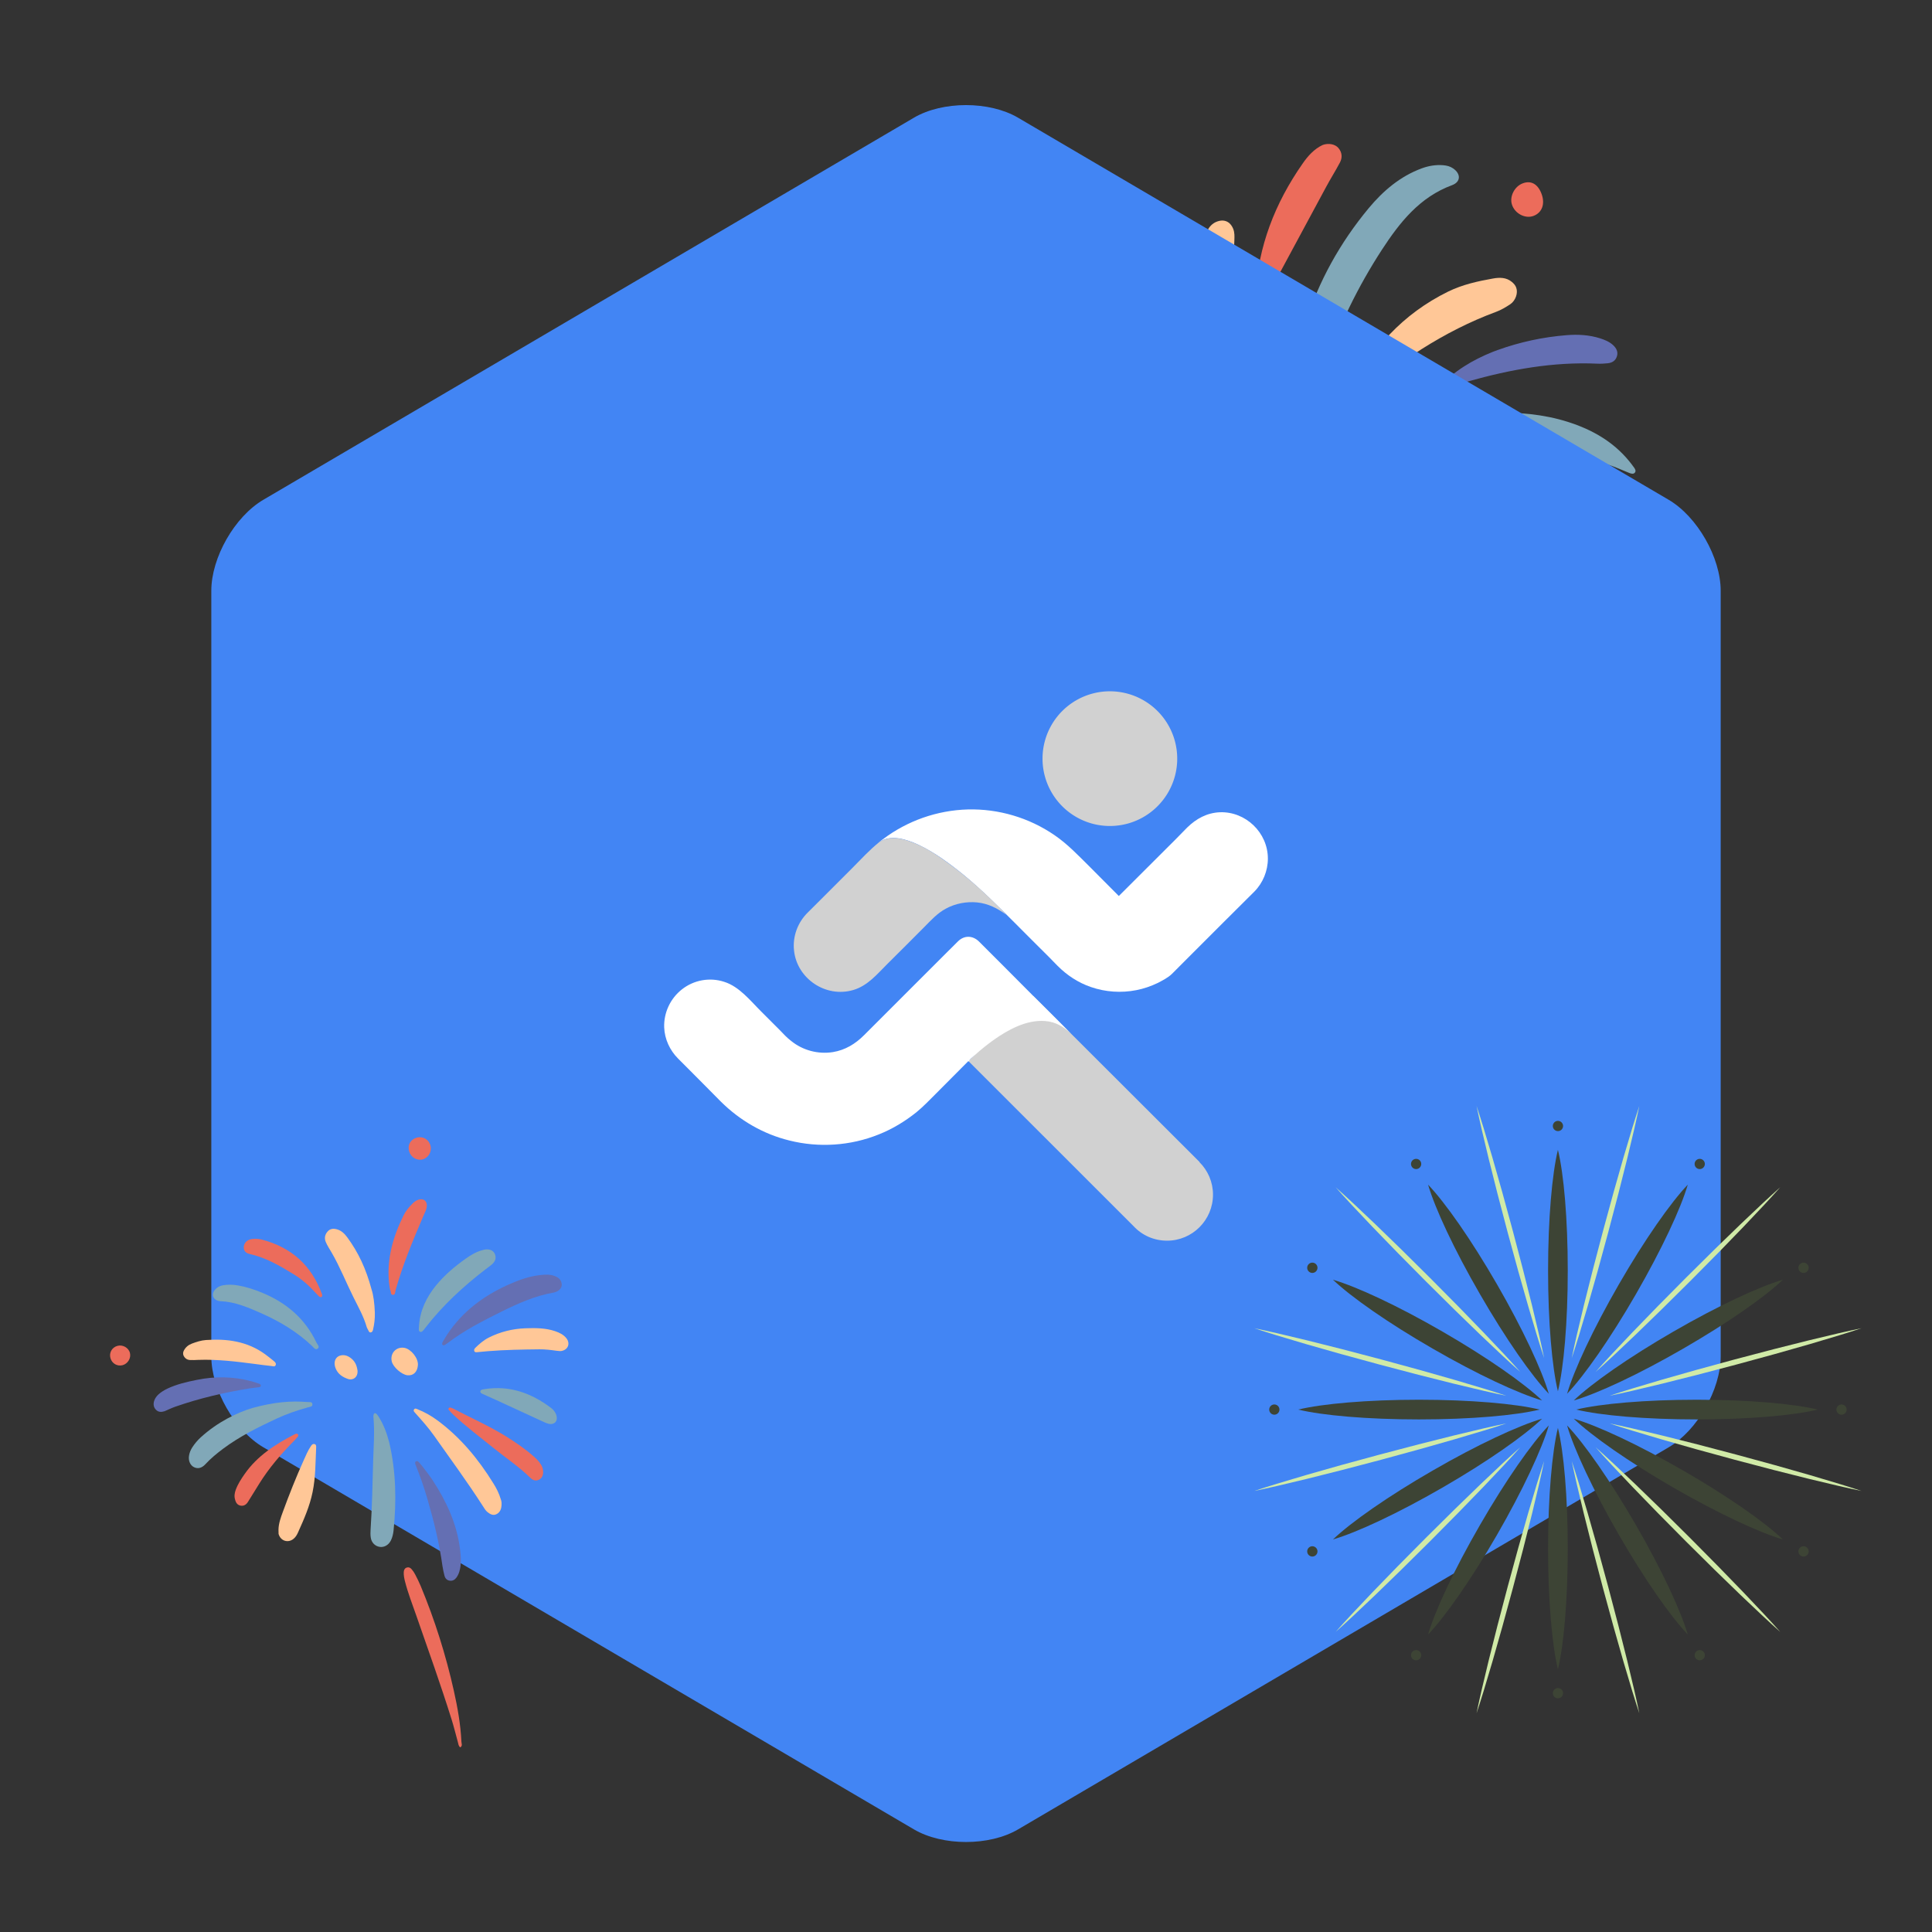 <?xml version="1.0" encoding="utf-8"?>
<svg version="1.1" id="Layer_1" xmlns="http://www.w3.org/2000/svg" xmlns:xlink="http://www.w3.org/1999/xlink"
    width="64"
    height="64"
     viewBox="0 0 64 64">
  <rect x="0" y="0" width="64" height="64" fill="#333333" stroke="none"/>
  <path
     d="M40.091,15.646c-0.165,-0.455 0.332,-1.231 0.766,-1.192c0.245,0.021 0.425,0.104 0.538,0.31c0.101,0.183 0.034,0.364 -0.079,0.519c-0.136,0.185 -0.303,0.348 -0.438,0.533C40.649,16.131 40.263,16.021 40.091,15.646z"
      fill="#FFC797"/>
  <path
     d="M32.175,11.945c0.278,-0.111 0.616,0.033 0.715,0.307c0.098,0.27 -0.082,0.744 -0.319,0.837c-0.292,0.116 -0.614,-0.032 -0.733,-0.337C31.714,12.434 31.866,12.069 32.175,11.945z"
      fill="#EC6C5B"/>
  <path
     d="M51.215,20.996c-0.255,0.098 -0.531,-0.035 -0.643,-0.309c-0.124,-0.305 0.02,-0.664 0.312,-0.781c0.271,-0.109 0.572,0.021 0.684,0.293C51.69,20.504 51.526,20.877 51.215,20.996z"
      fill="#EC6C5B"/>
  <path
     d="M51.069,6.431c0.118,0.327 0.014,0.612 -0.266,0.72c-0.275,0.105 -0.619,-0.072 -0.717,-0.371c-0.088,-0.264 0.08,-0.601 0.352,-0.705C50.718,5.966 50.949,6.098 51.069,6.431z"
      fill="#EC6C5B"/>
  <path
     d="M43.238,16.766c-0.246,0.088 -0.475,-0.033 -0.567,-0.299c-0.096,-0.275 0.011,-0.518 0.272,-0.619c0.263,-0.1 0.518,0.016 0.614,0.279C43.647,16.377 43.5,16.672 43.238,16.766z"
      fill="#FFC797"/>
  <path
     d="M43.185,13.689c-0.307,-0.965 -0.264,-1.971 0.05,-2.961c0.448,-1.414 1.159,-2.693 2.106,-3.833c0.477,-0.573 1.038,-1.052 1.753,-1.317c0.23,-0.085 0.468,-0.125 0.714,-0.105c0.116,0.01 0.228,0.036 0.326,0.104c0.262,0.178 0.263,0.447 -0.033,0.557c-1.074,0.396 -1.734,1.234 -2.326,2.143c-0.797,1.226 -1.432,2.533 -1.902,3.917c-0.172,0.505 -0.262,1.028 -0.334,1.556c-0.016,0.119 0.023,0.308 -0.123,0.328c-0.162,0.023 -0.133,-0.18 -0.191,-0.282C43.213,13.773 43.208,13.75 43.185,13.689z"
      fill="#81A8B8"/>
  <path
     d="M46.991,14.17c0.773,-0.328 1.586,-0.482 2.424,-0.5c0.858,-0.02 1.709,0.046 2.533,0.309c0.784,0.25 1.482,0.643 2.014,1.289c0.059,0.071 0.114,0.145 0.168,0.22c0.035,0.048 0.068,0.109 0.034,0.159c-0.047,0.068 -0.123,0.047 -0.19,0.021c-0.235,-0.094 -0.467,-0.2 -0.709,-0.279c-1.725,-0.561 -3.479,-0.715 -5.258,-0.306c-0.85,0.196 -1.637,0.562 -2.369,1.036c-0.138,0.089 -0.277,0.168 -0.434,0.213c-0.295,0.082 -0.445,-0.057 -0.4,-0.362c0.025,-0.18 0.127,-0.321 0.237,-0.454c0.328,-0.397 0.739,-0.693 1.175,-0.961C46.462,14.403 46.722,14.278 46.991,14.17z"
      fill="#81A8B8"/>
  <path
     d="M50.228,9.533c0.063,0.172 -0.021,0.426 -0.201,0.547c-0.145,0.095 -0.296,0.186 -0.456,0.246c-1.755,0.648 -3.272,1.681 -4.683,2.887c-0.072,0.063 -0.141,0.215 -0.244,0.139c-0.121,-0.088 0,-0.213 0.046,-0.309c0.726,-1.484 1.78,-2.646 3.284,-3.385c0.477,-0.232 0.976,-0.342 1.484,-0.432c0.213,-0.038 0.44,-0.043 0.627,0.115C50.148,9.395 50.202,9.453 50.228,9.533z"
      fill="#FFC797"/>
  <path
     d="M38.63,22.035c-0.085,-0.27 -0.091,-0.555 -0.041,-0.844c0.14,-0.798 0.471,-1.518 0.914,-2.188c0.428,-0.65 0.969,-1.202 1.543,-1.721c0.018,-0.015 0.037,-0.028 0.055,-0.044c0.06,-0.057 0.123,-0.118 0.209,-0.053c0.08,0.064 0.039,0.146 0.014,0.223c-0.023,0.065 -0.048,0.13 -0.074,0.193c-0.392,0.95 -0.782,1.9 -1.176,2.849c-0.115,0.277 -0.227,0.556 -0.305,0.847c-0.063,0.234 -0.119,0.469 -0.082,0.717c0.026,0.186 -0.027,0.344 -0.2,0.441c-0.177,0.099 -0.354,0.088 -0.526,-0.014C38.804,22.35 38.706,22.209 38.63,22.035z"
      fill="#EC6C5B"/>
  <path
     d="M38.438,15.311c-0.085,0.129 -0.204,0.117 -0.316,0.118c-0.642,0.005 -1.206,0.259 -1.771,0.529c-0.613,0.294 -1.212,0.61 -1.784,0.978c-0.312,0.201 -0.599,0.428 -0.861,0.688c-0.213,0.212 -0.358,0.241 -0.548,0.124c-0.164,-0.1 -0.24,-0.318 -0.172,-0.553c0.104,-0.366 0.326,-0.658 0.606,-0.908c0.433,-0.387 0.933,-0.666 1.444,-0.936c0.52,-0.273 1.061,-0.443 1.637,-0.508c0.514,-0.057 1.012,0.004 1.482,0.236C38.269,15.136 38.378,15.195 38.438,15.311z"
      fill="#FFC797"/>
  <path
     d="M43.816,4.802c0.192,-0.069 0.412,-0.029 0.521,0.101c0.124,0.148 0.136,0.32 0.048,0.485c-0.146,0.274 -0.313,0.539 -0.46,0.813c-0.637,1.177 -1.27,2.356 -1.904,3.534c-0.076,0.143 -0.157,0.282 -0.238,0.422c-0.024,0.039 -0.064,0.07 -0.115,0.055c-0.047,-0.014 -0.078,-0.048 -0.078,-0.101c0,-0.115 -0.004,-0.231 0.002,-0.346c0.084,-1.602 0.644,-3.034 1.554,-4.339C43.323,5.169 43.531,4.936 43.816,4.802z"
      fill="#EC6C5B"/>
  <path
     d="M39.843,14.303c0.053,0.141 0.12,0.277 0.151,0.422c0.021,0.093 -0.051,0.161 -0.15,0.101c-0.107,-0.065 -0.204,-0.149 -0.302,-0.229c-0.783,-0.646 -1.57,-1.286 -2.438,-1.818c-0.365,-0.225 -0.752,-0.4 -1.189,-0.439c-0.168,-0.015 -0.318,-0.07 -0.367,-0.26c-0.047,-0.177 0.029,-0.313 0.151,-0.432c0.157,-0.152 0.352,-0.213 0.564,-0.23c0.62,-0.051 1.153,0.193 1.654,0.514C38.831,12.514 39.443,13.277 39.843,14.303z"
      fill="#81A8B8"/>
  <path
     d="M40.125,11.764c-0.391,-1.223 -0.54,-2.402 -0.306,-3.611c0.035,-0.182 0.085,-0.36 0.178,-0.523c0.071,-0.123 0.16,-0.226 0.295,-0.281c0.252,-0.104 0.461,-0.015 0.561,0.236C40.9,7.707 40.895,7.832 40.89,7.96c-0.066,1.569 -0.123,3.139 0.059,4.705c0,0.012 0.005,0.022 0.004,0.034c-0.006,0.098 0.051,0.23 -0.08,0.27c-0.111,0.035 -0.146,-0.094 -0.197,-0.162C40.423,12.471 40.3,12.066 40.125,11.764z"
      fill="#FFC797"/>
  <path
     d="M35.888,21.371c-0.281,0.103 -0.578,-0.084 -0.644,-0.406c-0.04,-0.197 -0.021,-0.398 0.06,-0.579c0.596,-1.354 1.521,-2.331 3.047,-2.599c0.146,-0.025 0.299,-0.02 0.449,-0.017c0.076,0.002 0.18,-0.009 0.211,0.083c0.036,0.102 -0.068,0.129 -0.129,0.176c-0.01,0.007 -0.02,0.013 -0.029,0.02c-1.139,0.779 -1.988,1.815 -2.658,3.009C36.118,21.193 36.036,21.312 35.888,21.371z"
      fill="#81A8B8"/>
  <path
     d="M49.61,11.596c0.744,-0.268 1.51,-0.432 2.296,-0.494c0.37,-0.029 0.739,-0.008 1.097,0.105c0.154,0.049 0.305,0.11 0.428,0.221c0.109,0.1 0.178,0.22 0.133,0.37c-0.043,0.149 -0.159,0.222 -0.309,0.236c-0.115,0.011 -0.231,0.019 -0.346,0.013c-1.46,-0.066 -2.875,0.193 -4.271,0.586c-0.303,0.084 -0.578,0.23 -0.863,0.357c-0.049,0.022 -0.111,0.063 -0.158,0.008c-0.063,-0.074 0.008,-0.125 0.053,-0.173c0.498,-0.534 1.107,-0.899 1.779,-1.169C49.502,11.635 49.557,11.615 49.61,11.596z"
      fill="#646FB3"/>
  <path
     d="M50.697,18.551c0.059,0.164 0.063,0.317 -0.069,0.45c-0.126,0.124 -0.277,0.104 -0.421,0.057c-0.108,-0.036 -0.212,-0.091 -0.309,-0.153c-1.28,-0.822 -2.56,-1.647 -3.84,-2.473c-0.028,-0.018 -0.06,-0.035 -0.085,-0.059c-0.048,-0.041 -0.136,-0.066 -0.092,-0.156c0.03,-0.064 0.097,-0.054 0.152,-0.053c0.56,0.008 1.103,0.115 1.621,0.317c0.932,0.363 1.768,0.895 2.566,1.489C50.425,18.123 50.603,18.307 50.697,18.551z"
      fill="#EC6C5B"/>
  <path
     d="M44.411,17.789c-0.037,-0.098 -0.076,-0.195 -0.109,-0.293c-0.024,-0.075 -0.072,-0.162 0.016,-0.221c0.08,-0.052 0.15,0.008 0.22,0.053c0.89,0.566 1.737,1.184 2.431,1.99c0.143,0.166 0.287,0.332 0.428,0.5c0.038,0.043 0.076,0.088 0.105,0.137c0.158,0.258 0.172,0.485 0.022,0.641c-0.175,0.183 -0.392,0.178 -0.61,0.1c-0.208,-0.072 -0.4,-0.177 -0.567,-0.326c-0.695,-0.619 -1.292,-1.318 -1.745,-2.135c-0.078,-0.141 -0.131,-0.295 -0.195,-0.443C44.407,17.79 44.409,17.789 44.411,17.789z"
      fill="#FFC797"/>
  <path
     d="M41.802,21.907c-0.26,-0.833 -0.188,-1.771 0.17,-2.693c0.061,-0.153 0.156,-0.282 0.282,-0.39c0.157,-0.134 0.331,-0.155 0.517,-0.074c0.195,0.084 0.223,0.258 0.198,0.436c-0.065,0.459 -0.133,0.916 -0.144,1.379c-0.01,0.449 -0.021,0.9 -0.026,1.35c-0.003,0.313 0.013,0.625 0.136,0.92c0.031,0.076 0.057,0.164 -0.016,0.225c-0.074,0.062 -0.154,0.008 -0.227,-0.025C42.247,22.836 42.015,22.459 41.802,21.907z"
      fill="#81A8B8"/>
  <path
     d="M38.997,11.828c-0.216,-0.07 -0.297,-0.201 -0.391,-0.311c-0.475,-0.553 -0.943,-1.109 -1.447,-1.636c-0.449,-0.468 -0.904,-0.929 -1.473,-1.256c-0.115,-0.065 -0.221,-0.148 -0.184,-0.3C35.54,8.17 35.668,8.119 35.816,8.1c0.202,-0.027 0.39,0.018 0.574,0.094c0.271,0.111 0.499,0.291 0.715,0.484c0.712,0.636 1.229,1.408 1.586,2.288C38.798,11.229 38.938,11.482 38.997,11.828z"
      fill="#646FB3"/>
  <path
     d="M45.493,22.363c0.115,0.307 0.207,0.508 0.225,0.729c0.02,0.223 -0.049,0.377 -0.193,0.442s-0.311,0.011 -0.459,-0.15c-0.119,-0.13 -0.188,-0.289 -0.256,-0.448c-0.107,-0.255 -0.191,-0.518 -0.26,-0.786c-0.143,-0.558 -0.287,-1.114 -0.429,-1.673c-0.016,-0.061 -0.056,-0.143 0.03,-0.181c0.078,-0.035 0.125,0.04 0.166,0.089c0.365,0.435 0.65,0.92 0.913,1.421C45.343,22.02 45.437,22.243 45.493,22.363z"
      fill="#646FB3"/>
  <path
     d="M57,44.932c0,1.1 -0.776,2.456 -1.725,3.013L33.725,60.601c-0.949,0.557 -2.5,0.557 -3.449,0L8.725,47.944C7.775,47.388 7,46.031 7,44.932V19.568c0,-1.1 0.775,-2.456 1.725,-3.013L30.275,3.899c0.949,-0.557 2.5,-0.557 3.449,0l21.551,12.656C56.224,17.112 57,18.469 57,19.568V44.932z"

      fill="#4285F4"
       style= "fill-opacity=0.3"/>
  <path
     d="M54,43c0,1.1 -0.778,2.451 -1.73,3.003L33.73,56.747c-0.951,0.552 -2.51,0.552 -3.461,0L11.73,46.003C10.779,45.451 10,44.1 10,43V21.5c0,-1.1 0.779,-2.451 1.73,-3.003L30.27,7.753c0.951,-0.552 2.51,-0.552 3.461,0L52.27,18.497C53.222,19.049 54,20.4 54,21.5V43z"
      fill="#4285F4"/>
  <path
     d="M36.766,25.131m-2.231,0a2.231,2.231 0,1 1,4.462 0a2.231,2.231 0,1 1,-4.462 0"

      fill="#D1D1D1"
       style= "fill-opacity=0.7"/>
  <path
     d="M39.731,38.495h0.009l-5.51,-5.502l-2.152,2.155l5.473,5.47c0.275,0.298 0.668,0.481 1.111,0.481c0.835,0 1.52,-0.682 1.52,-1.525C40.182,39.153 40.01,38.771 39.731,38.495z"

      fill="#D1D1D1"
       style= "fill-opacity=0.7"/>
  <path
     d="M34.23,32.993c-0.598,-0.599 -1.193,-1.201 -1.793,-1.797c-0.21,-0.213 -0.497,-0.22 -0.707,-0.008c-0.115,0.112 -0.225,0.222 -0.334,0.332c-0.402,0.403 -0.803,0.802 -1.201,1.2c-0.521,0.524 -1.047,1.048 -1.57,1.57c-0.289,0.29 -0.626,0.495 -1.033,0.562c-0.492,0.078 -1,-0.058 -1.382,-0.368c-0.141,-0.105 -0.259,-0.237 -0.382,-0.364c-0.203,-0.201 -0.402,-0.403 -0.607,-0.607c-0.363,-0.361 -0.729,-0.831 -1.229,-0.988c-0.478,-0.158 -1.008,-0.062 -1.402,0.249c-0.384,0.301 -0.605,0.772 -0.588,1.259c0.015,0.391 0.187,0.759 0.46,1.033c0.137,0.137 0.274,0.275 0.412,0.413c0.336,0.34 0.672,0.673 1.006,1.014c0.63,0.624 1.41,1.078 2.271,1.288c0.977,0.245 2.02,0.176 2.953,-0.199c0.449,-0.177 0.87,-0.432 1.248,-0.733c0.23,-0.189 0.436,-0.403 0.646,-0.614c0.351,-0.354 0.705,-0.711 1.057,-1.062c0.008,-0.009 0.016,-0.016 0.023,-0.023c0.008,0.008 0.02,0.015 0.022,0.023c-0.038,-0.044 0.177,-0.206 0.204,-0.232c0.19,-0.171 0.386,-0.328 0.594,-0.479c0.491,-0.348 1.099,-0.688 1.725,-0.639c0.343,0.026 0.621,0.188 0.864,0.427C35.07,33.83 34.652,33.41 34.23,32.993z"

      fill="#FFFFFF"
       style= "fill-opacity=0.7"/>
  <path
     d="M42,28.442c0,-0.859 -0.733,-1.565 -1.589,-1.535c-0.43,0.018 -0.784,0.213 -1.085,0.507c-0.13,0.134 -0.266,0.27 -0.393,0.401c-0.62,0.618 -1.244,1.24 -1.865,1.861c-0.005,0.001 -0.005,0.001 -0.005,0.006c-0.319,-0.32 -0.642,-0.643 -0.956,-0.961c-0.377,-0.372 -0.738,-0.758 -1.176,-1.056c-0.843,-0.579 -1.855,-0.877 -2.873,-0.851c-1.01,0.028 -1.999,0.373 -2.806,0.984c-0.048,0.033 -0.093,0.068 -0.141,0.107c0.386,-0.278 0.917,-0.104 1.303,0.074c0.554,0.26 1.056,0.636 1.532,1.023c0.585,0.485 1.129,1.029 1.663,1.562c0.38,0.381 0.757,0.761 1.143,1.142c0.099,0.097 0.179,0.189 0.278,0.285c0.314,0.316 0.688,0.562 1.109,0.706c0.48,0.166 1.002,0.201 1.498,0.104c0.248,-0.047 0.488,-0.131 0.717,-0.24c0.158,-0.084 0.344,-0.176 0.471,-0.303c0.234,-0.237 0.472,-0.472 0.705,-0.706c0.672,-0.676 1.349,-1.346 2.021,-2.016C41.836,29.248 42,28.85 42,28.442C42,27.596 42,28.867 42,28.442z"

      fill="#FFFFFF"
       style= "fill-opacity=0.7"/>
  <path
     d="M29.112,27.907c-0.307,0.25 -0.583,0.548 -0.864,0.833c-0.398,0.395 -0.797,0.799 -1.197,1.197c-0.091,0.094 -0.188,0.188 -0.281,0.28c-0.34,0.327 -0.518,0.796 -0.467,1.267c0.096,0.937 1.054,1.579 1.961,1.312c0.479,-0.141 0.787,-0.522 1.129,-0.862c0.404,-0.403 0.807,-0.802 1.209,-1.208c0.228,-0.229 0.444,-0.473 0.731,-0.626c0.315,-0.171 0.68,-0.241 1.037,-0.206c0.366,0.037 0.671,0.195 0.962,0.407c-0.594,-0.631 -1.252,-1.228 -1.957,-1.736c-0.381,-0.277 -0.793,-0.543 -1.245,-0.699C29.805,27.753 29.413,27.691 29.112,27.907C29.095,27.925 30.289,27.052 29.112,27.907z"

      fill="#D1D1D1"
       style= "fill-opacity=0.7"/>
  <path
     d="M15.248,57.884c0.08,-0.053 0.04,-0.125 0.037,-0.186c-0.027,-0.57 -0.126,-1.13 -0.25,-1.686c-0.266,-1.189 -0.632,-2.35 -1.1,-3.476c-0.055,-0.13 -0.117,-0.256 -0.182,-0.38c-0.03,-0.06 -0.069,-0.115 -0.111,-0.166c-0.045,-0.057 -0.104,-0.086 -0.178,-0.059c-0.063,0.025 -0.085,0.082 -0.089,0.146c-0.006,0.108 0.016,0.213 0.043,0.317c0.098,0.383 0.242,0.75 0.372,1.123c0.4,1.148 0.811,2.295 1.174,3.455c0.075,0.243 0.135,0.49 0.203,0.735C15.185,57.771 15.186,57.841 15.248,57.884z"
      fill="#EC6C5B"/>
  <path
     d="M12.979,45.104c0.046,0.185 0.327,0.432 0.516,0.453c0.198,0.023 0.336,-0.111 0.349,-0.342c0.014,-0.226 -0.229,-0.529 -0.452,-0.566C13.122,44.603 12.912,44.835 12.979,45.104z"
      fill="#FFC797"/>
  <path
     d="M14,38.407c0.19,-0.051 0.309,-0.254 0.261,-0.451c-0.051,-0.21 -0.252,-0.328 -0.459,-0.269c-0.205,0.06 -0.307,0.242 -0.249,0.45C13.607,38.335 13.81,38.457 14,38.407z"
      fill="#EC6C5B"/>
  <path
     d="M11.824,45.304c-0.038,-0.166 -0.136,-0.287 -0.282,-0.367c-0.127,-0.07 -0.286,-0.057 -0.374,0.023c-0.098,0.091 -0.107,0.238 -0.043,0.385c0.079,0.182 0.229,0.275 0.4,0.334c0.179,0.061 0.33,-0.068 0.32,-0.258C11.845,45.382 11.832,45.343 11.824,45.304z"
      fill="#FFC797"/>
  <path
     d="M3.659,44.99c0.05,0.179 0.226,0.28 0.403,0.233c0.171,-0.046 0.285,-0.233 0.243,-0.402c-0.043,-0.177 -0.242,-0.289 -0.42,-0.236C3.706,44.637 3.609,44.812 3.659,44.99z"
      fill="#EC6C5B"/>
  <path
     d="M8.367,46.64c-0.517,0.153 -1.164,0.471 -1.714,0.971c-0.11,0.1 -0.204,0.213 -0.284,0.336c-0.055,0.086 -0.093,0.179 -0.108,0.278c-0.026,0.165 0.042,0.317 0.165,0.377c0.126,0.062 0.256,0.034 0.377,-0.097c0.178,-0.193 0.379,-0.357 0.588,-0.514C7.934,47.585 8.538,47.286 9.148,47c0.34,-0.159 0.693,-0.28 1.055,-0.38c0.061,-0.016 0.153,-0.018 0.146,-0.104c-0.009,-0.092 -0.104,-0.066 -0.164,-0.072C9.635,46.4 9.092,46.442 8.367,46.64z"
      fill="#81A8B8"/>
  <path
     d="M12.891,47.772c-0.074,-0.285 -0.175,-0.561 -0.331,-0.814c-0.027,-0.045 -0.057,-0.092 -0.096,-0.127c-0.037,-0.033 -0.077,-0.018 -0.089,0.032c-0.009,0.032 -0.006,0.066 -0.003,0.1c0.043,0.481 0.002,0.962 -0.011,1.442c-0.02,0.754 -0.035,1.51 -0.085,2.264c-0.006,0.086 -0.007,0.174 0.005,0.26c0.023,0.17 0.139,0.287 0.294,0.313c0.149,0.024 0.297,-0.058 0.374,-0.213c0.05,-0.103 0.076,-0.215 0.088,-0.327C13.137,49.718 13.12,48.74 12.891,47.772z"
      fill="#81A8B8"/>
  <path
     d="M18.6,42.492c-0.031,-0.125 -0.125,-0.187 -0.235,-0.226c-0.149,-0.055 -0.303,-0.045 -0.456,-0.029c-0.386,0.039 -0.741,0.172 -1.09,0.329c-0.815,0.369 -1.506,0.888 -2.006,1.643c-0.052,0.078 -0.097,0.159 -0.145,0.239c-0.021,0.037 -0.039,0.077 0,0.109c0.029,0.023 0.062,0.002 0.09,-0.018c0.021,-0.016 0.045,-0.028 0.066,-0.045c0.55,-0.422 1.163,-0.734 1.78,-1.041c0.553,-0.273 1.112,-0.525 1.727,-0.633c0.066,-0.012 0.128,-0.037 0.182,-0.08C18.593,42.677 18.624,42.595 18.6,42.492z"
      fill="#646FB3"/>
  <path
     d="M16.595,49.682c-0.065,-0.22 -0.152,-0.385 -0.251,-0.543c-0.498,-0.808 -1.095,-1.528 -1.864,-2.095c-0.199,-0.146 -0.415,-0.268 -0.645,-0.359c-0.043,-0.018 -0.091,-0.047 -0.123,0.011c-0.024,0.044 0.011,0.075 0.037,0.104c0.217,0.244 0.437,0.486 0.626,0.754c0.546,0.773 1.106,1.537 1.619,2.334c0.046,0.072 0.089,0.15 0.158,0.205c0.081,0.063 0.174,0.116 0.276,0.074c0.105,-0.042 0.164,-0.135 0.18,-0.248C16.622,49.827 16.618,49.733 16.595,49.682z"
      fill="#FFC797"/>
  <path
     d="M12.307,42.71c-0.183,-0.686 -0.439,-1.223 -0.797,-1.713c-0.091,-0.124 -0.196,-0.234 -0.355,-0.276c-0.12,-0.032 -0.226,-0.018 -0.309,0.081c-0.083,0.1 -0.106,0.211 -0.056,0.336c0.051,0.124 0.126,0.234 0.193,0.35c0.279,0.479 0.48,0.994 0.727,1.488c0.16,0.322 0.338,0.636 0.438,0.984c0.011,0.037 0.036,0.07 0.052,0.107c0.018,0.037 0.031,0.078 0.083,0.07c0.046,-0.006 0.063,-0.045 0.073,-0.085c0.045,-0.188 0.067,-0.381 0.061,-0.575C12.407,43.183 12.369,42.893 12.307,42.71z"
      fill="#FFC797"/>
  <path
     d="M13.771,48.535c0.144,0.359 0.272,0.724 0.381,1.096c0.215,0.737 0.4,1.482 0.505,2.245c0.015,0.105 0.04,0.209 0.065,0.313c0.022,0.092 0.078,0.158 0.175,0.173c0.095,0.015 0.17,-0.03 0.224,-0.104c0.084,-0.117 0.119,-0.254 0.136,-0.394c0.023,-0.188 0.003,-0.373 -0.02,-0.559c-0.106,-0.841 -0.456,-1.585 -0.915,-2.284c-0.105,-0.162 -0.229,-0.312 -0.346,-0.466c-0.024,-0.032 -0.05,-0.063 -0.077,-0.092c-0.032,-0.032 -0.066,-0.083 -0.116,-0.054C13.732,48.437 13.753,48.49 13.771,48.535z"
      fill="#646FB3"/>
  <path
     d="M15.973,41.415c-0.205,0.053 -0.381,0.164 -0.55,0.283c-0.361,0.256 -0.699,0.541 -0.98,0.885c-0.315,0.386 -0.525,0.82 -0.562,1.326c-0.003,0.039 -0.005,0.08 -0.007,0.119c0,0.034 0,0.069 0.036,0.087c0.045,0.022 0.077,-0.007 0.104,-0.035s0.051,-0.062 0.075,-0.094c0.572,-0.74 1.254,-1.368 1.993,-1.937c0.069,-0.053 0.142,-0.102 0.207,-0.158c0.126,-0.109 0.159,-0.23 0.102,-0.355c-0.055,-0.119 -0.181,-0.171 -0.343,-0.141C16.023,41.4 15.997,41.409 15.973,41.415z"
      fill="#81A8B8"/>
  <path
     d="M7.373,42.579c-0.095,0.02 -0.177,0.063 -0.242,0.135c-0.141,0.15 -0.086,0.334 0.112,0.381c0.02,0.006 0.04,0.007 0.061,0.008c0.485,0.021 0.922,0.21 1.355,0.402c0.615,0.272 1.187,0.616 1.678,1.082c0.05,0.049 0.11,0.142 0.181,0.093c0.091,-0.064 -0.007,-0.145 -0.037,-0.209c-0.377,-0.795 -1.001,-1.321 -1.805,-1.651c-0.254,-0.105 -0.514,-0.189 -0.785,-0.237C7.718,42.552 7.545,42.547 7.373,42.579z"
      fill="#81A8B8"/>
  <path
     d="M9.228,50.813c0.068,0.238 0.318,0.312 0.499,0.16c0.069,-0.057 0.112,-0.133 0.147,-0.212c0.195,-0.433 0.386,-0.866 0.481,-1.334c0.101,-0.487 0.094,-0.982 0.118,-1.476c0.002,-0.046 0.004,-0.1 -0.055,-0.114c-0.055,-0.015 -0.088,0.021 -0.115,0.062c-0.103,0.149 -0.172,0.317 -0.245,0.48c-0.253,0.561 -0.479,1.131 -0.69,1.708c-0.069,0.188 -0.137,0.377 -0.143,0.581C9.224,50.722 9.227,50.775 9.228,50.813z"
      fill="#FFC797"/>
  <path
     d="M5.453,46.748c0.119,-0.051 0.233,-0.107 0.353,-0.149c0.797,-0.278 1.614,-0.469 2.446,-0.604c0.105,-0.017 0.213,-0.025 0.317,-0.04c0.031,-0.005 0.07,-0.011 0.071,-0.055c0,-0.041 -0.035,-0.056 -0.066,-0.066c-0.081,-0.027 -0.164,-0.056 -0.247,-0.078c-0.598,-0.16 -1.202,-0.169 -1.805,-0.046C6.189,45.777 5.856,45.853 5.545,46c-0.109,0.052 -0.211,0.114 -0.3,0.196c-0.06,0.057 -0.106,0.12 -0.134,0.197c-0.037,0.107 -0.031,0.213 0.049,0.301C5.242,46.785 5.348,46.782 5.453,46.748z"
      fill="#646FB3"/>
  <path
     d="M17.969,48.616c-0.047,-0.126 -0.146,-0.242 -0.262,-0.346c-0.289,-0.26 -0.61,-0.479 -0.939,-0.685c-0.563,-0.35 -1.171,-0.616 -1.757,-0.924c-0.028,-0.016 -0.062,-0.024 -0.094,-0.034c-0.021,-0.007 -0.038,0.004 -0.051,0.02c-0.015,0.018 -0.015,0.041 -0.001,0.056c0.048,0.055 0.097,0.11 0.15,0.16c0.425,0.399 0.892,0.746 1.344,1.112c0.405,0.327 0.841,0.617 1.214,0.984c0.101,0.1 0.211,0.106 0.31,0.041C17.985,48.933 18.022,48.788 17.969,48.616z"
      fill="#EC6C5B"/>
  <path
     d="M18.633,44.745c0.198,-0.055 0.257,-0.254 0.128,-0.416c-0.095,-0.119 -0.229,-0.183 -0.369,-0.231c-0.321,-0.11 -0.657,-0.108 -0.99,-0.097c-0.423,0.016 -0.829,0.116 -1.21,0.308c-0.17,0.085 -0.311,0.208 -0.444,0.338c-0.028,0.028 -0.053,0.063 -0.037,0.107c0.017,0.049 0.063,0.042 0.102,0.038c0.119,-0.01 0.237,-0.022 0.357,-0.033c0.564,-0.045 1.131,-0.055 1.697,-0.061c0.194,-0.002 0.386,0.022 0.578,0.049C18.511,44.756 18.577,44.764 18.633,44.745z"
      fill="#FFC797"/>
  <path
     d="M6.073,44.888c0.036,0.088 0.105,0.157 0.217,0.164c0.092,0.006 0.186,0 0.278,-0.004c0.635,-0.023 1.264,0.055 1.891,0.137c0.179,0.023 0.357,0.049 0.535,0.066c0.047,0.004 0.115,0.037 0.14,-0.035c0.019,-0.06 -0.029,-0.102 -0.07,-0.135c-0.092,-0.076 -0.187,-0.15 -0.283,-0.221c-0.588,-0.427 -1.258,-0.52 -1.959,-0.47c-0.16,0.011 -0.315,0.062 -0.465,0.118c-0.115,0.043 -0.208,0.119 -0.266,0.23C6.069,44.782 6.057,44.826 6.073,44.888z"
      fill="#FFC797"/>
  <path
     d="M12.921,42.724c0.043,0.055 -0.001,0.174 0.101,0.17c0.077,-0.002 0.067,-0.104 0.085,-0.164c0.236,-0.838 0.571,-1.64 0.913,-2.438c0.044,-0.104 0.103,-0.204 0.117,-0.318c0.026,-0.186 -0.111,-0.294 -0.287,-0.229c-0.076,0.028 -0.14,0.078 -0.196,0.136c-0.115,0.114 -0.216,0.239 -0.287,0.384c-0.343,0.694 -0.555,1.418 -0.482,2.203C12.892,42.552 12.908,42.638 12.921,42.724z"
      fill="#EC6C5B"/>
  <path
     d="M10.666,42.87c-0.353,-0.967 -1.02,-1.546 -1.977,-1.803c-0.109,-0.029 -0.225,-0.036 -0.338,-0.023c-0.135,0.014 -0.238,0.098 -0.267,0.209c-0.036,0.135 0.028,0.252 0.178,0.285c0.538,0.119 1.005,0.39 1.467,0.674c0.274,0.168 0.514,0.381 0.729,0.619c0.027,0.03 0.056,0.059 0.084,0.087c0.028,0.027 0.055,0.063 0.102,0.049C10.674,42.958 10.678,42.907 10.666,42.87z"
      fill="#EC6C5B"/>
  <path
     d="M7.788,49.677c0.024,0.102 0.078,0.18 0.18,0.199c0.109,0.02 0.191,-0.033 0.249,-0.129c0.121,-0.199 0.245,-0.396 0.369,-0.595c0.326,-0.524 0.725,-0.989 1.158,-1.426c0.043,-0.043 0.082,-0.088 0.12,-0.134c0.019,-0.021 0.023,-0.049 0.009,-0.074c-0.022,-0.037 -0.057,-0.025 -0.088,-0.016c-0.013,0.004 -0.025,0.01 -0.037,0.016c-0.632,0.33 -1.224,0.709 -1.642,1.308c-0.115,0.165 -0.225,0.331 -0.295,0.521C7.771,49.456 7.753,49.566 7.788,49.677z"
      fill="#EC6C5B"/>
  <path
     d="M18.435,46.898c-0.027,-0.108 -0.096,-0.194 -0.18,-0.258c-0.654,-0.494 -1.375,-0.755 -2.206,-0.623c-0.021,0.003 -0.039,0.007 -0.06,0.011c-0.032,0.009 -0.067,0.016 -0.075,0.055c-0.012,0.051 0.028,0.072 0.063,0.088c0.151,0.07 0.305,0.135 0.456,0.205c0.527,0.242 1.054,0.486 1.581,0.729c0.054,0.025 0.111,0.049 0.169,0.062C18.366,47.204 18.483,47.079 18.435,46.898z"
      fill="#81A8B8"/>
  <path
     d="M48.913,36.636c0.172,0.848 0.555,2.415 1.033,4.199c0.479,1.785 0.931,3.333 1.205,4.153c-0.172,-0.848 -0.555,-2.414 -1.033,-4.199C49.641,39.004 49.188,37.456 48.913,36.636z"
      fill="#D0EAA7"/>
  <path
     d="M44.245,39.33c0.573,0.648 1.688,1.814 2.994,3.121s2.473,2.422 3.121,2.994c-0.573,-0.648 -1.688,-1.813 -2.995,-3.12C46.059,41.019 44.894,39.904 44.245,39.33z"
      fill="#D0EAA7"/>
  <path
     d="M41.55,43.999c0.82,0.274 2.368,0.728 4.153,1.205c1.785,0.479 3.353,0.861 4.2,1.033c-0.82,-0.274 -2.369,-0.727 -4.154,-1.205C43.965,44.554 42.397,44.172 41.55,43.999z"
      fill="#D0EAA7"/>
  <path
     d="M41.55,49.39c0.848,-0.173 2.415,-0.555 4.199,-1.033c1.785,-0.479 3.334,-0.931 4.154,-1.205c-0.848,0.173 -2.415,0.555 -4.2,1.033C43.918,48.662 42.37,49.115 41.55,49.39z"
      fill="#D0EAA7"/>
  <path
     d="M44.245,54.058c0.648,-0.572 1.813,-1.688 3.12,-2.994c1.307,-1.308 2.422,-2.472 2.995,-3.12c-0.648,0.572 -1.814,1.688 -3.121,2.994S44.818,53.41 44.245,54.058z"
      fill="#D0EAA7"/>
  <path
     d="M48.913,56.753c0.275,-0.82 0.728,-2.368 1.205,-4.153c0.479,-1.785 0.861,-3.352 1.033,-4.199c-0.274,0.82 -0.727,2.368 -1.205,4.153S49.085,55.905 48.913,56.753z"
      fill="#D0EAA7"/>
  <path
     d="M54.304,56.753c-0.172,-0.848 -0.555,-2.414 -1.033,-4.199c-0.478,-1.785 -0.93,-3.333 -1.205,-4.153c0.173,0.848 0.555,2.414 1.033,4.199S54.029,55.933 54.304,56.753z"
      fill="#D0EAA7"/>
  <path
     d="M58.972,54.058c-0.572,-0.647 -1.688,-1.813 -2.994,-3.12s-2.472,-2.422 -3.12,-2.994c0.573,0.648 1.688,1.813 2.994,3.12C57.158,52.37 58.324,53.485 58.972,54.058z"
      fill="#D0EAA7"/>
  <path
     d="M61.667,49.39c-0.82,-0.274 -2.368,-0.728 -4.153,-1.205c-1.785,-0.479 -3.352,-0.86 -4.199,-1.033c0.82,0.274 2.368,0.727 4.153,1.205S60.819,49.217 61.667,49.39z"
      fill="#D0EAA7"/>
  <path
     d="M61.667,43.999c-0.848,0.173 -2.414,0.555 -4.199,1.033s-3.333,0.931 -4.153,1.205c0.848,-0.172 2.414,-0.555 4.199,-1.033C59.299,44.727 60.847,44.273 61.667,43.999z"
      fill="#D0EAA7"/>
  <path
     d="M58.972,39.33c-0.647,0.574 -1.813,1.688 -3.12,2.995c-1.307,1.308 -2.421,2.472 -2.994,3.12c0.648,-0.572 1.813,-1.688 3.12,-2.994S58.399,39.979 58.972,39.33z"
      fill="#D0EAA7"/>
  <path
     d="M54.304,36.636c-0.274,0.82 -0.727,2.368 -1.205,4.153s-0.86,3.352 -1.033,4.199c0.275,-0.82 0.728,-2.368 1.205,-4.153C53.749,39.051 54.132,37.483 54.304,36.636z"
      fill="#D0EAA7"/>
  <path
     d="M51.608,38.09c-0.194,0.799 -0.326,2.291 -0.326,4s0.132,3.2 0.326,3.998c0.195,-0.798 0.326,-2.289 0.326,-3.998S51.804,38.889 51.608,38.09z"
      fill="#3D4435"/>
  <path
     d="M47.307,39.243c0.23,0.789 0.862,2.146 1.718,3.626c0.854,1.48 1.713,2.707 2.281,3.301c-0.23,-0.789 -0.862,-2.146 -1.717,-3.627S47.875,39.838 47.307,39.243z"
      fill="#3D4435"/>
  <path
     d="M44.157,42.393c0.595,0.568 1.82,1.428 3.301,2.281c1.479,0.855 2.837,1.486 3.626,1.718c-0.595,-0.568 -1.82,-1.427 -3.301,-2.282C46.304,43.255 44.946,42.623 44.157,42.393z"
      fill="#3D4435"/>
  <path
     d="M43.005,46.694c0.799,0.194 2.29,0.326 3.999,0.326s3.2,-0.132 3.999,-0.326c-0.799,-0.194 -2.29,-0.326 -3.999,-0.326S43.804,46.5 43.005,46.694z"
      fill="#3D4435"/>
  <path
     d="M44.157,50.996c0.789,-0.23 2.146,-0.862 3.626,-1.717c1.48,-0.854 2.706,-1.714 3.301,-2.282c-0.789,0.231 -2.146,0.862 -3.626,1.718C45.978,49.568 44.752,50.428 44.157,50.996z"
      fill="#3D4435"/>
  <path
     d="M47.307,54.146c0.568,-0.594 1.428,-1.82 2.282,-3.3c0.854,-1.48 1.486,-2.838 1.717,-3.627c-0.568,0.594 -1.427,1.82 -2.281,3.301C48.169,52 47.537,53.356 47.307,54.146z"
      fill="#3D4435"/>
  <path
     d="M51.608,55.299c0.195,-0.799 0.326,-2.29 0.326,-4c0,-1.709 -0.131,-3.2 -0.326,-3.998c-0.194,0.798 -0.326,2.289 -0.326,3.998C51.282,53.009 51.414,54.5 51.608,55.299z"
      fill="#3D4435"/>
  <path
     d="M55.91,54.146c-0.23,-0.789 -0.862,-2.146 -1.717,-3.626s-1.714,-2.707 -2.282,-3.301c0.231,0.789 0.863,2.146 1.718,3.627C54.483,52.325 55.343,53.552 55.91,54.146z"
      fill="#3D4435"/>
  <path
     d="M59.06,50.996c-0.594,-0.568 -1.819,-1.428 -3.3,-2.281c-1.48,-0.855 -2.837,-1.486 -3.626,-1.718c0.594,0.568 1.819,1.428 3.3,2.282S58.271,50.766 59.06,50.996z"
      fill="#3D4435"/>
  <path
     d="M60.213,46.694c-0.799,-0.194 -2.29,-0.326 -3.999,-0.326s-3.201,0.132 -3.999,0.326c0.798,0.194 2.29,0.326 3.999,0.326S59.414,46.889 60.213,46.694z"
      fill="#3D4435"/>
  <path
     d="M59.06,42.393c-0.789,0.23 -2.146,0.862 -3.626,1.717c-1.48,0.855 -2.706,1.714 -3.3,2.282c0.789,-0.231 2.146,-0.862 3.626,-1.718C57.24,43.82 58.466,42.961 59.06,42.393z"
      fill="#3D4435"/>
  <path
     d="M55.91,39.243c-0.567,0.595 -1.427,1.819 -2.281,3.3s-1.486,2.838 -1.718,3.627c0.568,-0.594 1.428,-1.82 2.282,-3.301S55.68,40.032 55.91,39.243z"
      fill="#3D4435"/>
  <path
     d="M51.609,37.3m-0.169,0a0.169,0.169 0,1 1,0.338 0a0.169,0.169 0,1 1,-0.338 0"
      fill="#3D4435"/>
  <path
     d="M46.911,38.558m-0.169,0a0.169,0.169 0,1 1,0.338 0a0.169,0.169 0,1 1,-0.338 0"
      fill="#3D4435"/>
  <path
     d="M43.473,41.997m-0.17,0a0.17,0.17 0,1 1,0.34 0a0.17,0.17 0,1 1,-0.34 0"
      fill="#3D4435"/>
  <path
     d="M42.214,46.694m-0.169,0a0.169,0.169 0,1 1,0.338 0a0.169,0.169 0,1 1,-0.338 0"
      fill="#3D4435"/>
  <path
     d="M43.473,51.392m-0.17,0a0.17,0.17 0,1 1,0.34 0a0.17,0.17 0,1 1,-0.34 0"
      fill="#3D4435"/>
  <path
     d="M46.911,54.831m-0.169,0a0.169,0.169 0,1 1,0.338 0a0.169,0.169 0,1 1,-0.338 0"
      fill="#3D4435"/>
  <path
     d="M51.609,56.089m-0.169,0a0.169,0.169 0,1 1,0.338 0a0.169,0.169 0,1 1,-0.338 0"
      fill="#3D4435"/>
  <path
     d="M56.306,54.831m-0.169,0a0.169,0.169 0,1 1,0.338 0a0.169,0.169 0,1 1,-0.338 0"
      fill="#3D4435"/>
  <path
     d="M59.745,51.392m-0.17,0a0.17,0.17 0,1 1,0.34 0a0.17,0.17 0,1 1,-0.34 0"
      fill="#3D4435"/>
  <path
     d="M61.003,46.694m-0.169,0a0.169,0.169 0,1 1,0.338 0a0.169,0.169 0,1 1,-0.338 0"
      fill="#3D4435"/>
  <path
     d="M59.745,41.997m-0.17,0a0.17,0.17 0,1 1,0.34 0a0.17,0.17 0,1 1,-0.34 0"
      fill="#3D4435"/>
  <path
     d="M56.306,38.558m-0.169,0a0.169,0.169 0,1 1,0.338 0a0.169,0.169 0,1 1,-0.338 0"
      fill="#3D4435"/>
</svg>
